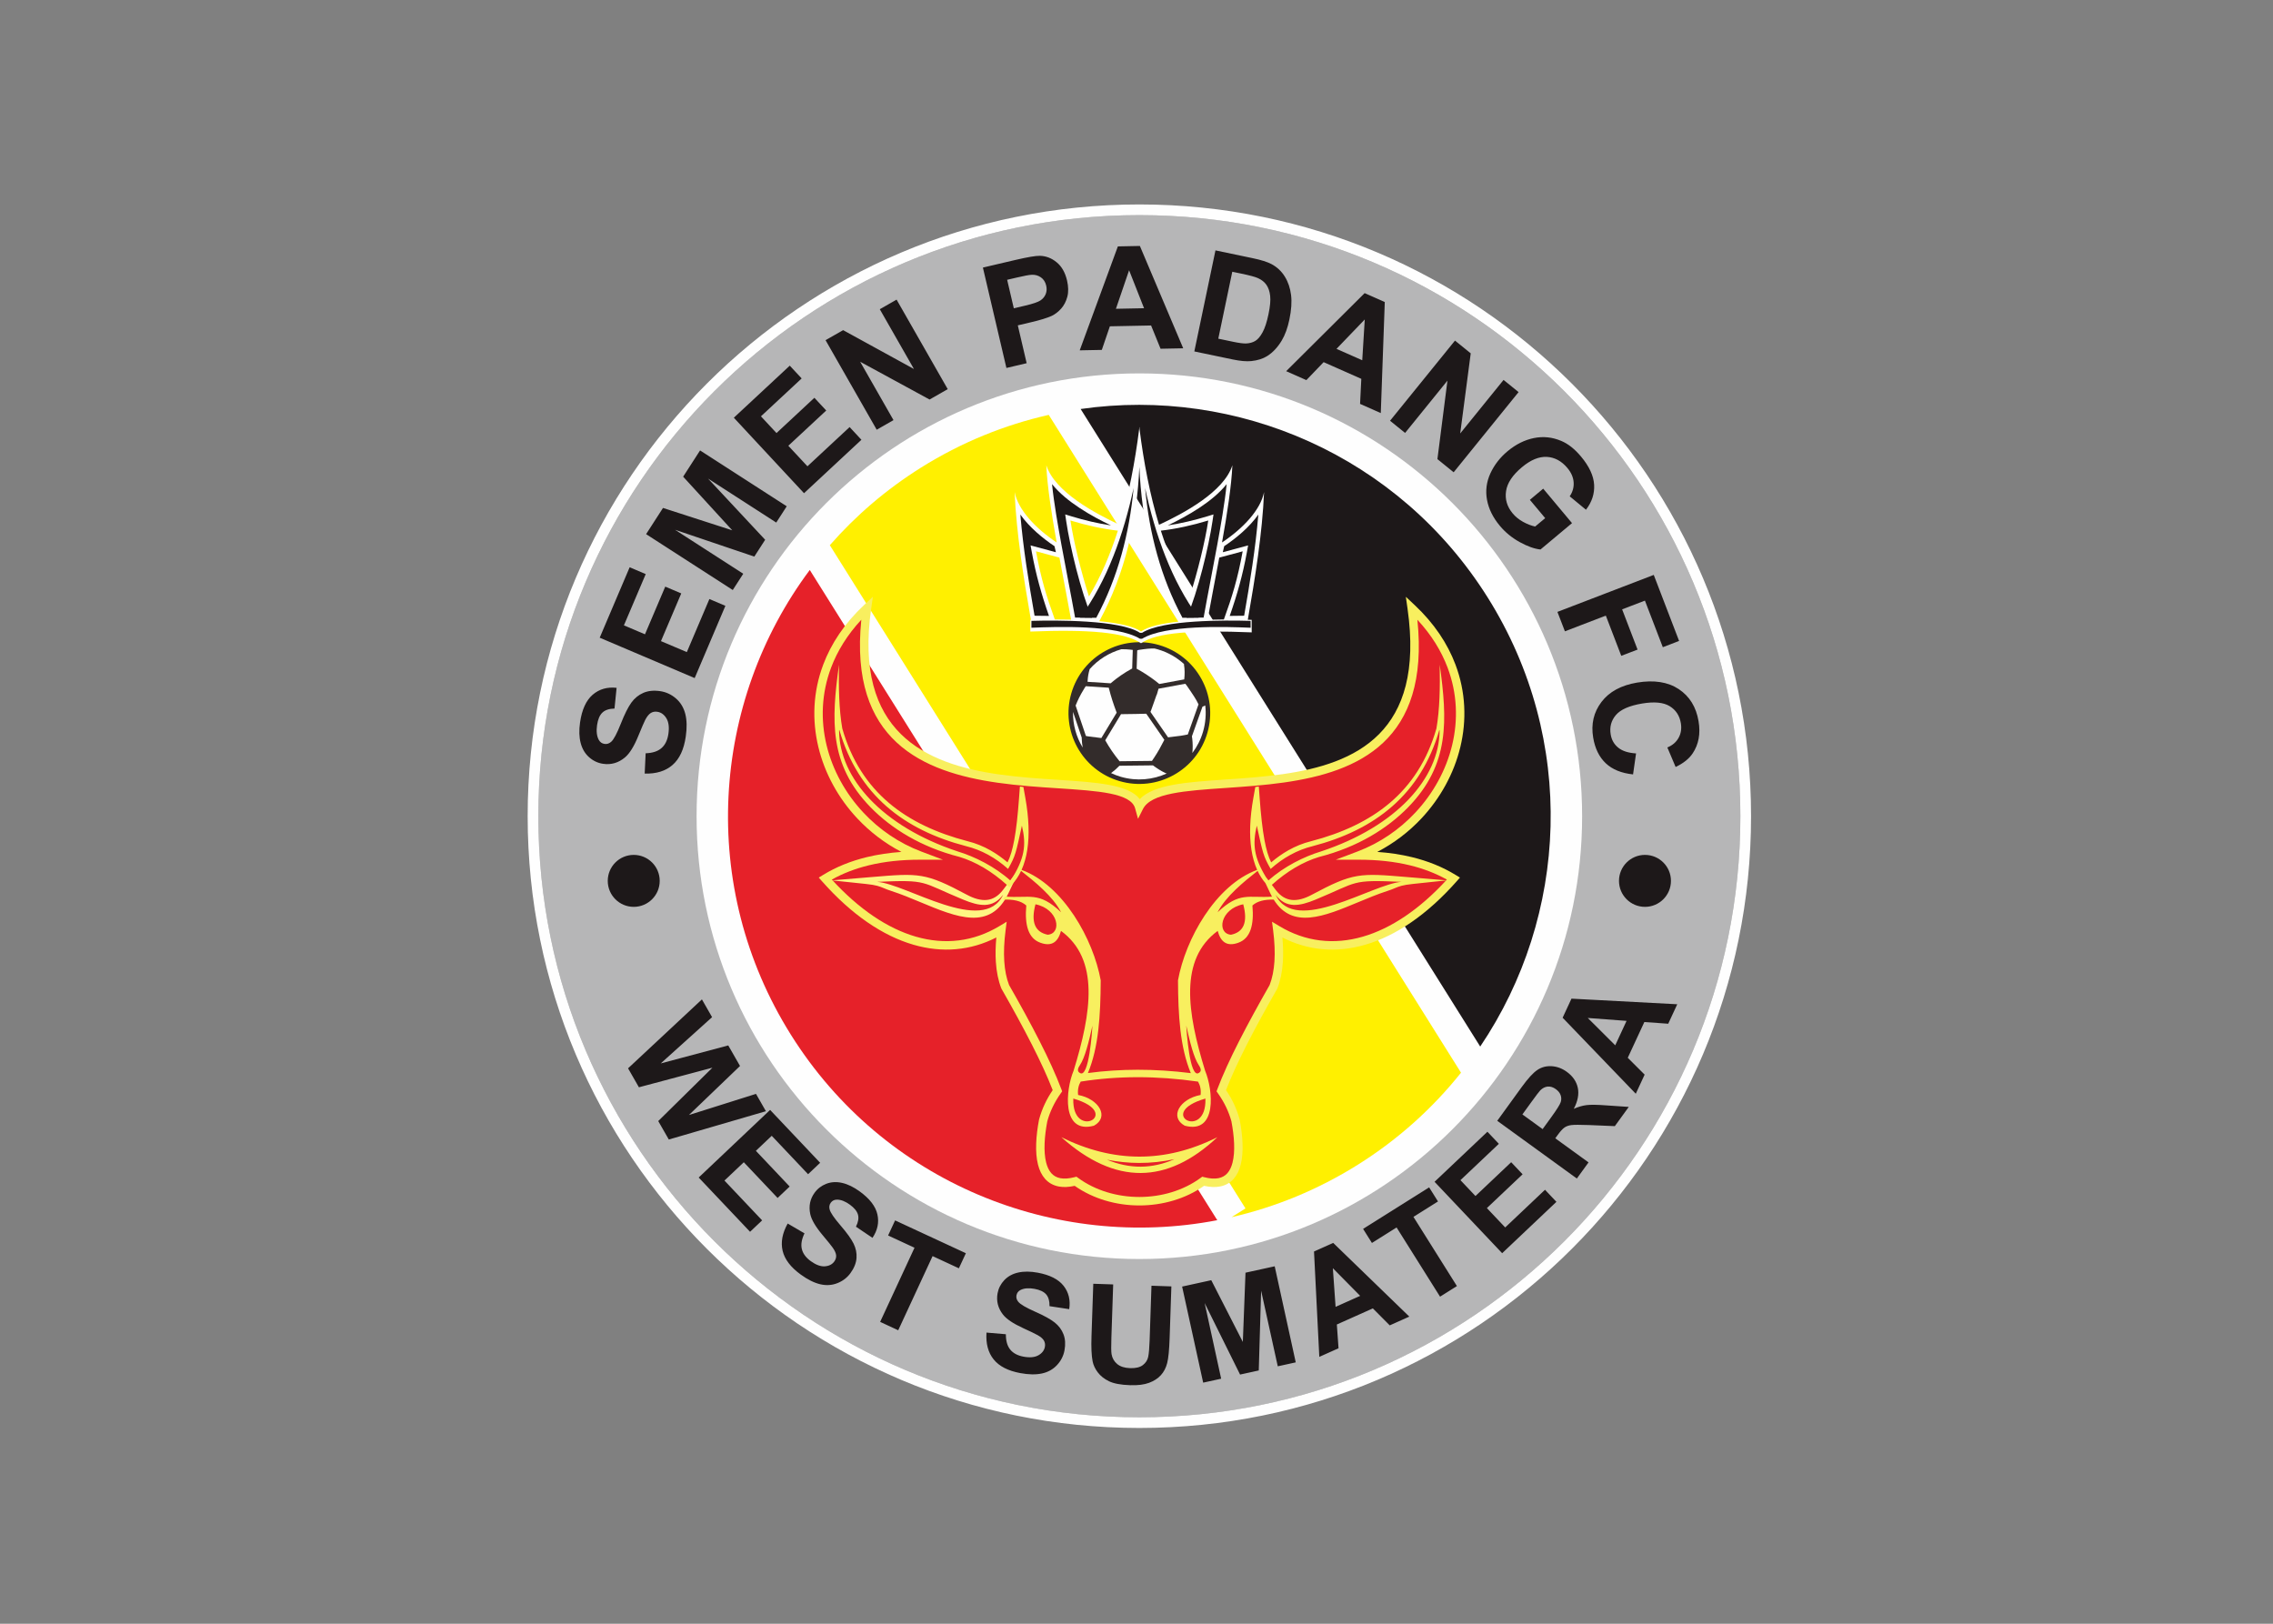 <svg clip-rule="evenodd" fill-rule="evenodd" stroke-linejoin="round" stroke-miterlimit="2" viewBox="0 0 560 400" xmlns="http://www.w3.org/2000/svg"><rect x="0" y="0" width="560" height="400" fill="#808080" stroke="none"/><g transform="matrix(.062 0 0 .062 130 -27.787)"><path d="m2430.71 1302.94c1319.02 0 2388.27 1069.26 2388.27 2388.28s-1069.25 2388.27-2388.27 2388.27-2388.275-1069.25-2388.275-2388.27 1069.255-2388.28 2388.275-2388.28z" fill="#b6b6b7"/><path d="m2430.71 1260.51c671.21 0 1278.91 272.07 1718.76 711.95 439.88 439.85 711.95 1047.54 711.95 1718.76s-272.07 1278.91-711.95 1718.76c-439.85 439.88-1047.55 711.95-1718.76 711.95-671.22 0-1278.91-272.07-1718.76-711.95-439.881-439.85-711.95-1047.54-711.95-1718.76s272.069-1278.91 711.95-1718.76c439.85-439.88 1047.54-711.95 1718.76-711.95zm0 42.43c1319.02 0 2388.27 1069.26 2388.27 2388.28s-1069.25 2388.27-2388.27 2388.27-2388.275-1069.25-2388.275-2388.27 1069.255-2388.28 2388.275-2388.28z" fill="#fefefe"/><path d="m2430.71 1931.78c971.72 0 1759.44 787.72 1759.44 1759.44 0 971.74-787.72 1759.46-1759.44 1759.46-971.75 0-1759.466-787.72-1759.466-1759.46 0-971.72 787.716-1759.44 1759.466-1759.44z" fill="#fefefe"/><path d="m2740.34 5296.39c-643.35 123.96-1325.6-148.65-1694.5-737.15-368.898-588.52-316.826-1321.37 75.21-1846.37z" fill="#e62129"/><path d="m2197.39 2073.26c620.42-89.12 1263.83 184.65 1618.16 749.93 354.33 565.32 320.26 1263.74-30.39 1783.28z" fill="#1d1819"/><path d="m1562.68 2306.35c160.93-100.85 332.65-170.16 508-209.7l1638.2 2613.65c-112.03 140.57-249.22 264.9-410.17 365.76-159 99.66-328.57 168.55-501.71 208.37l55.45-34.78-1651.72-2635.23c102.47-116.95 223.45-221.24 361.95-308.07z" fill="#fff000"/><path d="m1348.41 2864.27c-363.682 340.69-165.97 841.21 209.94 983.05-149.73-.05-275.45 29.99-375.85 91.65 232.05 262.31 489.57 330.26 699.99 203.69-11.88 92.39-7.43 168.52 15.22 226.32 90.06 157.72 165.57 301.5 207.41 412.95-28.06 39.41-45.89 78.75-56.66 118.15-25.88 136.04-16.87 279.1 128.72 241.68 144 105.59 363 105.59 507 0 145.59 37.42 154.63-105.64 128.75-241.68-10.8-39.4-28.57-78.74-56.69-118.15 41.87-111.45 117.38-255.23 207.41-412.95 22.68-57.8 27.13-133.93 15.25-226.32 210.39 126.57 467.94 58.62 699.99-203.69-100.43-61.66-226.12-91.7-375.85-91.65 375.88-141.84 573.65-642.36 209.91-983.05 134.9 946.09-970.3 567.21-1082.98 791.06-62.13-222.94-1217.11 159.71-1081.56-791.06z" fill="#e62129"/><path d="m1325.85 2910.61c-55.81 60.01-95.16 124.3-119.94 189.98-38.6 102.25-42.12 208.32-18.31 307.65 23.93 99.58 75.38 192.69 146.67 268.78v.05c62.9 67.19 141.39 121.13 229.97 154.55l86.03 32.48-91.92-.02c-73.48-.03-141.11 7.31-202.48 22.19-53.78 13.07-102.9 31.95-147.18 56.78 108.68 118.74 222.3 194.31 333.3 226.57 116.22 33.82 229.86 20.04 331.88-41.33l29.62-17.83-4.42 34.3c-5.75 45.02-7.6 86.12-5.19 123 2.3 35.57 8.62 67.06 19.05 94.11 44.93 78.77 86.26 154 121.49 223.34h.03c35.52 69.85 65.12 134.22 86.35 190.88l3.11 8.34-5.1 7.23c-13.46 18.85-24.46 37.73-33.33 56.52-8.79 18.54-15.57 37.05-20.64 55.44-11.28 59.48-15.73 119.97-4.39 164.24 4.33 16.87 11 31.24 20.41 41.87l.05-.03c8.9 10.01 20.64 16.95 35.64 19.82 15.19 2.86 33.87 1.84 56.49-3.97l7.71-1.98 6.35 4.67c68.99 50.6 156.27 75.91 243.58 75.91 87.34 0 174.61-25.31 243.58-75.91l6.38-4.67 7.68 1.98c22.62 5.81 41.3 6.83 56.5 3.97 14.99-2.87 26.76-9.81 35.66-19.82l.02.03c9.44-10.63 16.08-24.97 20.41-41.87 11.37-44.27 6.89-104.74-4.36-164.24-5.08-18.39-11.88-36.9-20.64-55.44-8.87-18.79-19.9-37.67-33.33-56.52l-5.13-7.23 3.11-8.34c21.26-56.66 50.86-121.03 86.35-190.88h.05c35.21-69.34 76.54-144.57 121.47-223.34 10.46-27.05 16.75-58.54 19.08-94.11 2.38-36.88.56-77.98-5.22-123l-4.39-34.3 29.62 17.83c102.02 61.37 215.66 75.15 331.85 41.33 111.01-32.26 224.65-107.83 333.33-226.57-44.31-24.83-93.41-43.71-147.18-56.78-61.4-14.88-129.03-22.22-202.48-22.19l-91.95.02 86.03-32.48c88.58-33.39 167.04-87.36 230-154.57 71.26-76.09 122.74-169.23 146.64-268.81 23.84-99.33 20.29-205.4-18.29-307.65-24.77-65.65-64.09-129.91-119.93-189.95 49.78 481.84-234.57 604.52-530.25 646.67-78.38 11.17-157.24 16.56-230.63 21.6-162.56 11.08-297.72 20.35-329.75 83.96l-19.47 38.7-11.63-41.76c-16.86-60.55-145.87-69.05-307.19-79.6-75.09-4.93-156.95-10.29-238.56-21.94-298.4-42.52-591.14-167.21-542.21-647.66zm-151.31 178.16c31.29-82.97 84.24-163.53 162.39-236.72l34.81-32.63-6.72 47.2c-70.18 492.41 215.95 616.85 507.77 658.49 80.39 11.45 161.52 16.75 235.93 21.63 153.07 10 279.27 18.34 323.69 76.56 55.73-58.42 186.35-67.38 340.02-77.87 72.82-4.96 151.08-10.31 228.13-21.34 288.85-41.13 566.22-163.53 495.81-657.47l-6.75-47.2 34.84 32.63c78.15 73.19 131.07 153.75 162.39 236.72 41.02 108.77 44.82 221.53 19.45 327.2-25.29 105.42-79.6 203.79-154.74 284.06-50.01 53.32-109.31 98.76-175.44 133.01 48.53 3.4 94.34 10.29 137.25 20.69 64.46 15.65 122.63 39.23 174.25 70.92l17.01 10.43-13.21 14.97c-117.1 132.41-241.06 216.34-362.72 251.72-114.58 33.36-227 23.75-329.65-28.75 3.15 34.79 3.83 67.13 1.9 96.84-2.55 39.54-9.72 74.72-21.68 105.22l-.4.99-.65 1.16c-44.81 78.52-86.09 153.67-121.35 223.12v.05c-33.51 65.88-61.48 126.32-81.84 179.21 12.31 18.06 22.65 36.17 31.18 54.25 9.7 20.5 17.18 41.13 22.85 61.83l.31 1.33c12.14 63.72 16.73 129.34 3.94 179.15-5.58 21.88-14.65 40.96-27.78 55.76v.08c-13.72 15.42-31.66 26.08-54.54 30.45-17.94 3.37-38.94 2.8-63.24-2.61-73.89 51.93-165.57 77.92-257.07 77.92s-183.15-25.99-257.04-77.92c-24.33 5.41-45.3 5.98-63.27 2.61-22.88-4.37-40.8-15.03-54.54-30.45v-.08c-13.13-14.8-22.17-33.88-27.78-55.76-12.76-49.78-8.19-115.43 3.94-179.15l.34-1.33c5.64-20.7 13.15-41.33 22.82-61.83 8.56-18.08 18.88-36.19 31.18-54.25-20.36-52.89-48.3-113.33-81.81-179.21v-.05c-35.29-69.45-76.56-144.6-121.38-223.12l-.65-1.16-.4-.99c-11.96-30.5-19.1-65.68-21.68-105.22-1.9-29.71-1.22-62.05 1.92-96.84-102.67 52.5-215.03 62.11-329.67 28.75-121.63-35.38-245.59-119.31-362.69-251.72l-13.24-14.97 17.04-10.43c51.59-31.69 109.79-55.27 174.22-70.92 42.91-10.4 88.72-17.26 137.25-20.69-66.08-34.25-125.35-79.69-175.38-133.06h-.03c-75.17-80.22-129.48-178.59-154.74-284.01-25.4-105.67-21.6-218.43 19.45-327.2z" fill="#f8ef5f" fill-rule="nonzero"/><path d="m1445.98 3988.55c-13.43-4.26-22.51-8.06-30.7-11.46-16.47-6.91-29.39-12.33-71.71-16.75l-134.62-14.17 134.87-11.28 22.65-1.88c188.7-15.9 213.87-18.02 379.19 70.44 28.46 15.26 55.27 22.91 79.43 20.39 23.27-2.44 44.78-14.8 63.61-39.49l74.23-97.48-52.55 110.63c-71.66 150.98-204.86 95.53-349 35.55-38.18-15.87-77.25-32.15-115.4-44.53zm-57.23-36.51c205.03-9.13 169.99-.29 341.46 70.46 64.29 26.51 116.9 36.32 159.22-19.21-77.72 163.53-384.57-43.43-500.68-51.25z" fill="#fff582"/><path d="m3415.41 3988.55c13.43-4.26 22.48-8.06 30.7-11.46 16.47-6.91 29.39-12.33 71.66-16.75l134.64-14.17-134.84-11.28-22.68-1.88c-188.67-15.9-213.84-18.02-379.16 70.44-28.46 15.26-55.28 22.91-79.43 20.39-23.3-2.44-44.79-14.8-63.61-39.49l-15.5-20.38c30.19-27.07 60.94-49.83 92.21-68.32 31.41-18.56 63.35-32.79 95.72-42.63v.03c152.59-38.84 271.31-112.79 353.8-197.49 166.39-170.82 155.42-347.61 125.37-566.22 1.53 89.49.23 176.54-13.09 253.36-36.31 127.16-100.01 223.23-184.77 295.28-85.09 72.34-191.67 120.9-313.31 152.59-32.31 7.91-62.45 20.33-90.76 36.32-23.76 13.46-46.32 29.56-67.84 47.73-11.14-21.77-19.73-51.67-26.59-88.41-8.47-45.38-14.25-101.26-19.04-165.43l-3.52-47.51-13.89 1.76-7.91 44.39c-13.92 77.86-16.5 146.92-7.57 204.86 4.57 29.7 12.16 56.55 22.76 80.25-166.1 60.88-285.22 276.29-314.53 438.71.66 140.26 8.2 266.15 50.91 368.76-71.94-8.98-142.32-13.38-211.12-13.35-67.41.09-133.34 4.45-197.66 13.01 42.57-102.53 50.09-228.33 50.8-368.42-29.34-162.42-148.45-377.83-314.56-438.71 10.63-23.7 18.19-50.55 22.79-80.25 8.9-57.94 6.35-127-7.57-204.86l-7.94-44.39-13.89-1.76-3.51 47.51c-4.77 64.17-10.55 120.05-19.03 165.43h-.02c-6.83 36.74-15.42 66.64-26.59 88.41-21.49-18.17-44.05-34.27-67.83-47.73-28.32-15.99-58.43-28.41-90.74-36.32-121.66-31.69-228.25-80.25-313.34-152.59-84.76-72.05-148.43-168.12-184.74-295.28-13.32-76.82-14.65-163.87-13.12-253.36-30.02 218.61-41.02 395.4 125.37 566.22 82.49 84.7 201.21 158.65 353.83 197.49v-.03c32.37 9.84 64.28 24.07 95.72 42.63 31.61 18.68 62.73 41.82 93.29 69.34l9.24 8.28 8.59-9.02c15.08-15.76 27.61-34.47 37.64-55.78 54.97 43.4 126.09 100.65 159 164.38-90.28-85.35-124.81-54.2-223.51-62.51l-7.46 12.5c39.43-1.95 71.69 4.17 92.61 23.13-7 77.5 7.91 131.11 56.47 148.14 46 16.59 70.07-4.5 81.49-47.19 153.75 112.87 121.49 323.86 50.03 555.53-31.58 75.09-49.29 253.22 80.96 218.44 62.36-34.39 19.93-106.73-63.04-122.12-2.44-21.06 1.84-38.8 10.26-53.06 73.28-11.54 148.79-17.44 226.46-17.52 77.56-.03 157.46 5.72 239.81 17.54 8.39 14.29 12.67 32.07 10.23 53.04-82.94 15.39-125.4 87.73-63.01 122.12 130.25 34.78 112.51-143.35 80.93-218.44-71.41-231.67-103.69-442.66 50.06-555.53 11.42 42.69 35.49 63.78 81.47 47.19 48.58-17.03 63.49-70.64 56.49-148.14 19.47-17.65 48.81-24.2 84.59-23.41 74.12 119.2 199.95 66.87 335.39 10.49 38.21-15.87 77.24-32.15 115.43-44.53zm-471.66-42.21-10.46-13.72c-47.68-79.2-53.32-130.11-35.88-203.87 23.98 108.96 25.22 119.74 54.99 172.01 48.67-43.66 104.91-75.35 167.18-90.6 246.28-64.18 428.74-203.75 503.24-461.76l1.02 3.23c-1.7 187.91-170.02 379.76-471.32 479.59-66.87 20.24-146.58 59.59-208.77 115.12zm-11.96 10.8 19.16 40.36c2.24 4.68 4.51 9.13 6.83 13.38-93.12 6.3-128.18-21.23-216.17 61.97 32.91-63.73 104.03-120.98 159-164.38 8.56 18.19 18.93 34.46 31.18 48.67zm-1693.25-608.74-1.05 3.23c1.73 187.91 170.05 379.76 471.35 479.59 67.32 20.38 147.68 60.13 210.02 116.28 56.15-87.93 63.61-140.49 45.1-218.75-23.98 108.96-25.2 119.74-55 172.01-48.67-43.66-104.88-75.35-167.18-90.6-246.25-64.18-428.74-203.75-503.24-461.76zm827.97 813.77c-50.71-10.46-67.49-50.29-48.64-120.96 92.07 18.31 106.61 116.39 48.64 120.96zm101.68 650.94c202.08 58.77-5.75 170.59 0 0zm26.11-132.37c20.18-30.16 35.4-91.87 50-157.41-.91 15.51-13.29 212.26-50 187.96-9.98-5.35-10.32-15.36 0-30.55zm600.58-518.57c50.74-10.46 67.49-50.29 48.61-120.96-92.07 18.31-106.61 116.39-48.61 120.96zm-101.68 650.94c-202.08 58.77 5.72 170.59 0 0zm-26.14-132.37c-20.15-30.16-35.4-91.87-50-157.41.93 15.51 13.32 212.26 50 187.96 10.01-5.35 10.32-15.36 0-30.55zm805.55-728.7c-205-9.13-169.96-.29-341.46 70.46-64.29 26.51-116.93 36.32-159.22-19.21 77.72 163.53 384.6-43.43 500.68-51.25z" fill="#f8ef5f"/><path d="m2740.71 4966.61c-199.34 187.57-405.84 191.65-620.03 0 205.26 101.79 411.82 104.06 620.03 0zm-304.56 117.13c44.9-.26 89.6-10.23 134.14-29.79-46.94 10.09-93.83 15.05-140.69 14.96-42.63-.14-85.15-4.45-127.58-12.89 45.26 18.73 90 27.92 134.13 27.72z" fill="#f8ef5f"/><path d="m2608.21 3062.92c-29.22-23.78-62.59-41.19-99.07-51.79s-73.98-13.72-111.4-9.3c-36.14 4.28-70.72 15.39-102.75 33-32.01 17.6-59.9 40.87-82.86 69.14-23.75 29.22-41.19 62.53-51.79 99.04-10.57 36.51-13.69 73.95-9.27 111.4 4.25 36.14 15.39 70.72 33 102.75 17.63 32.04 40.87 59.93 69.11 82.83 29.25 23.82 62.56 41.22 99.07 51.82 36.48 10.6 73.95 13.72 111.4 9.3 36.11-4.28 70.69-15.39 102.73-33.02 32.03-17.64 59.89-40.88 82.88-69.08 23.75-29.26 41.19-62.59 51.76-99.1 10.6-36.49 13.75-73.93 9.33-111.41-4.31-36.11-15.42-70.69-33.03-102.69-17.63-32.07-40.9-59.93-69.11-82.89z" fill="#332c2b" fill-rule="nonzero"/><path d="m2225.08 3153.6c.94-15.99 3.49-31.66 8.28-46.91 33.48-37.73 77.22-65.06 125.46-78.81 11.6-.37 23.25.09 34.87 1.39 3.57.43 7.23.63 10.8 1.25l-2.3 73.76c-.45.22-.93.48-1.41.76-30.02 16.33-58.06 35.72-84.02 57.89-.12.08-.2.14-.29.25l-91.42-5.95c-.05-1.19-.05-2.41.03-3.63z" fill="#fefefe" fill-rule="nonzero"/><path d="m2201.7 3382.04c.39 12.31 1.67 24.44 3.91 36.43-25.6-42.04-39.46-91.16-38.52-141.82l34.69 102.47c-.05.97-.11 1.93-.08 2.92z" fill="#fefefe" fill-rule="nonzero"/><path d="m2218.37 3372.43-40.94-120.89c8.54-21.49 18.71-42.18 30.93-61.88 3.09-5.02 5.9-10.24 9.41-14.97l91.36 5.92c.28 1.08.62 2.3.96 3.66 7.6 30.95 17.61 61.23 28.78 91.08.65 1.76 1.19 3.23 1.73 4.42l-60.95 100.89c-17.55-2.07-35.09-4.23-52.58-6.67-2.89-.39-5.79-.93-8.7-1.56z" fill="#fefefe" fill-rule="nonzero"/><path d="m2357.21 3534.66c-13.58-3.94-26.62-8.9-39.01-14.77 12.02-8.7 23.13-18.45 33.31-29.17l133.25-1.47c15.28 11.4 31.19 21.74 48.39 29.96 2.24 1.11 4.45 1.82 6.64 2.1-55.36 25.26-119.68 31.58-182.58 13.35z" fill="#fefefe" fill-rule="nonzero"/><path d="m2489.3 3458.81c-2.78 4.19-5.61 8.39-8.5 12.64l-128.7 1.39c-.22-.26-.45-.51-.68-.82-21.2-25.83-40.02-53.3-56.29-82.46l62.7-103.75c19.9-.2 39.83-.46 59.75-.85 13.5-.2 27.05-.6 40.54-.97l71.83 103.84c-12.33 24.32-25.51 48.19-40.65 70.98z" fill="#fefefe" fill-rule="nonzero"/><path d="m2594.89 3371.61c-16.64 2.38-33.39 4.31-50.11 6.27l-69.96-101.12c.99-2.21 1.9-4.47 2.72-6.74 7.39-20.52 14.62-41.1 21.91-61.68.17.03.37.08.59.14 2.27-7.94 4.6-15.93 6.86-23.9l106.28-19.59c1.7 1.76 3.28 3.58 4.67 5.56 10.55 15.31 21.37 30.53 31.24 46.29 6.07 9.64 11.88 19.48 16.72 29.99l-42.6 119.6c-9.41 1.89-18.82 3.85-28.32 5.18z" fill="#fefefe" fill-rule="nonzero"/><path d="m2683.87 3354.97c-9.15 31.55-23.75 60.1-42.46 84.93 1.9-19.02 1.61-38.04-.54-57.09-.34-2.95-.82-5.92-1.36-8.9l41.92-117.72c3.83-1.45 7.52-3.12 11.14-4.99 3.97 33.84 1.36 69.02-8.7 103.77z" fill="#fefefe" fill-rule="nonzero"/><path d="m2608.1 3087.5c-.03.39-.14.65-.08.82 3.37 19.76 3.23 39.54 1.07 59.3l-99.32 18.28c-.09-.08-.23-.2-.34-.34-5.5-4.39-10.83-9.04-16.44-13.24-23.28-17.37-47.34-33.5-73-47.08l2.3-72.91c1.76-.85 3.66-1.53 5.53-1.81 11.87-1.7 23.78-3.51 35.74-4.65 9.19-.88 18.37-1.16 27.58-1.02 4.34 1.05 8.71 2.18 13.01 3.43 40.51 11.76 76.03 32.43 105.09 59.27-.37-.03-.74-.05-1.14-.05z" fill="#fefefe" fill-rule="nonzero"/><path d="m2861.69 2910.59c29.17-167.22 57.66-343.87 64.63-507.38-14 71.38-83.91 144.88-167.08 200.33 20.27-113.13 37.68-225.58 41.14-306.8-33.54 105.93-194.35 191.51-291.52 236.64-36.23-119.68-60.75-248.68-77.53-381.06l-.28-7.63-.34 2.78-.37-2.78-.25 7.63c-16.81 132.43-41.36 261.49-77.56 381.23-97.2-45.16-257.98-130.88-291.52-236.81 3.46 81.22 20.87 193.67 41.11 306.8-83.17-55.45-153.05-128.95-167.05-200.33 7 163.68 35.52 340.41 64.72 507.74l-2.16.06-.17 46.52c234.06-9.47 377.55 3.51 439.88 46.4 62.28-42.89 205.82-52.61 439.85-43.14l-.17-49.78zm-766.97-1.17c-33.03-91.36-54.77-161.68-74.61-270.68l93.01 25c16.83 90.52 34.21 177.96 46.31 246.45-21.03-.54-42.66-.8-64.71-.77zm176.77 7.03c104.96-192.84 150.09-404.16 159.22-613.24 9.13 209.53 54.45 421.34 159.87 614.49-70.49 7.37-125.4 20.1-153.24 39.52-29.51-20.56-89.29-33.6-165.85-40.77zm430.41-5.89c12.1-68.54 29.54-156.13 46.35-246.82l93.03-25c-19.84 109-41.59 179.29-74.64 270.68-22.11.12-43.74.51-64.74 1.14zm-185.81-353.91c61.51-7.08 124.41-20.92 188.42-40.36-12.31 83.16-43.26 207.86-73.59 301.89-47.2-79.09-84.81-167.25-114.83-261.53zm-170.76 0c-30.05 94.28-67.66 182.44-114.83 261.53-30.36-94.03-61.29-218.73-73.62-301.89 64.01 19.44 126.91 33.28 188.45 40.36z" fill="#fefefe"/><g fill="#1d1819"><path d="m1957.83 2492.73c11.17 134.59 33.4 269.49 56.44 401.93l57.32.68c-29.65-84.48-51.91-163.76-68.29-253.51l-4.82-26.56 100.57 27.05-5.49-23.99c-46.52-30.95-99.64-74.8-135.73-125.6z"/><path d="m2242.66 2902.73c-44.7-103.35-87.76-283.38-102.64-383.89l-3.94-26.7 25.76 7.85c51.03 15.48 103.18 27.95 155.94 35.83-76.91-36.94-176.57-92.58-234.03-164.04 8.36 80.84 23.47 163.95 37.47 241.51 17.41 96.35 37.02 192.36 54.12 288.74z"/><path d="m2259.38 2902.93c86.46-160.86 131.93-336.41 148.54-515.93-39.89 184.16-104.23 367.85-212.63 515.22z"/><path d="m2903.53 2492.73c-11.14 134.59-33.34 269.49-56.38 401.93l-57.38.68c29.65-84.48 51.96-163.76 68.32-253.51l4.82-26.56-100.6 27.05 5.52-23.99c46.52-30.95 99.67-74.8 135.7-125.6z"/><path d="m2618.76 2902.73c44.65-103.35 87.73-283.38 102.61-383.89l3.94-26.7-25.79 7.85c-51 15.48-103.13 27.95-155.91 35.83 76.91-36.94 176.57-92.58 234.03-164.04-8.36 80.84-23.47 163.95-37.47 241.51-17.41 96.35-37.02 192.36-54.09 288.74z"/><path d="m2601.98 2902.93 64.12-.71c-108.4-147.37-172.77-331.06-212.63-515.22 16.58 179.52 62.08 355.07 148.51 515.93z"/><path d="m2001.88 2915.15-.14 27.24c104-4.14 338.12-12.27 431.32 43.65h8.53c93.24-55.92 327.32-47.79 431.35-43.65l-.17-27.24c-101.11-2.98-349.68-4.76-431.18 47.4h-8.53c-78.49-51.91-334.77-50.23-431.18-47.4z"/><path d="m4404.42 3441.74-11.88 83.37c-46.09-4.85-82.26-19.47-108.4-44.14-26.11-24.63-42.89-58.67-50.06-102.07-9.07-53.63 1.96-100.77 32.86-141.54 30.87-40.67 78.09-66.35 141.67-77.04 67.32-11.17 122.49-2.52 165.49 25.91 43.03 28.54 69.3 71.09 78.77 127.73 8.34 49.46.4 92.04-23.61 127.84-14.2 21.26-36.74 39.17-67.55 53.86l-32.85-77.59c20.21-8.33 35.03-21 44.59-38.18 9.66-17.23 12.58-36.74 9.04-58.37-5.08-29.96-19.82-52.49-44.56-67.57-24.64-15-60.95-18.54-109.16-10.49-51.08 8.53-85.92 23.89-104.55 45.89-18.68 22-25.51 47.71-20.52 77.08 3.54 21.77 13.58 39.23 29.99 52.52 16.39 13.35 40.03 20.92 70.73 22.79zm-3939.396 80.22 3.798-80.78c27.411-.94 48.444-7.77 63.071-20.67 14.655-12.78 23.783-31.72 27.354-56.52 3.855-26.34 1.134-47.11-8.107-62.05-9.127-14.94-21.288-23.53-36.17-25.68-9.581-1.42-18.198.22-25.682 4.87-7.568 4.68-14.882 13.66-21.912 26.96-4.62 9.07-13.691 30.07-27.184 62.96-17.149 42.32-34.979 71.15-53.461 86.54-25.824 21.63-54.794 30.19-86.939 25.45-20.664-2.89-39.118-11.59-55.389-25.88-16.242-14.31-27.553-33.13-33.704-56.52-6.179-23.39-7.03-50.68-2.551-81.78 7.342-50.91 24.038-87.59 50.032-110.13 26.107-22.47 57.826-31.66 95.215-27.58l-8.277 82.35c-21.288.51-37.417 5.87-48.132 16.04-10.829 10.18-17.887 26.85-21.232 49.84-3.401 23.81-1.275 43.17 6.548 58.05 5.103 9.52 12.841 15.14 23.273 16.61 9.666 1.39 18.368-1.5 26.39-8.59 10.205-9.07 22.791-32.82 37.985-71.32 15.222-38.38 29.168-66.47 42.037-84.16 12.728-17.6 28.602-30.53 47.651-38.81 18.907-8.21 41.272-10.54 66.841-6.8 23.215 3.38 44.107 13.01 62.475 28.77 18.454 15.88 30.841 36.34 37.304 61.32 6.463 25.06 7.115 55.13 1.985 90.28-7.342 51.28-24.889 88.95-52.64 113.02-27.609 23.98-64.46 35.4-110.579 34.21zm198.623-379.56-377.376-160.47 119.027-279.8 63.864 27.12-86.683 203.67 83.707 35.52 80.56-189.44 63.582 27.02-80.589 189.52 102.784 43.6 89.631-210.82 63.581 27.02zm151.37-349.91-344.352-221.98 67.124-104.11 275.216 88.92-195.137-213.17 67.238-104.25 344.384 221.92-41.673 64.66-271.02-174.76 226.998 243.16-43.143 66.84-314.986-106.58 271.021 174.75zm283.183-384.63-278.959-299.96 222.289-206.84 47.26 50.76-161.833 150.55 61.824 66.47 150.549-140.11 47.08 50.54-150.63 140.09 75.97 81.55 167.55-155.82 46.95 50.51zm288.79-252.25-203.24-355.78 69.87-39.83 281.34 154.35-135.69-237.51 66.72-38.13 203.22 355.72-72.14 41.21-275.84-150.12 132.46 231.96zm515.4-245.37-93.43-398.92 129.29-30.3c48.89-11.4 81.32-16.87 97.2-16.39 24.23.63 46.43 9.1 66.47 25.6 20.12 16.41 33.93 40.48 41.36 72.26 5.72 24.52 6.09 46.12 1.16 64.85-5.05 18.77-13.27 34.58-24.66 47.26-11.51 12.72-23.98 22.28-37.42 28.71-18.34 8.31-45.67 16.73-82.18 25.26l-52.5 12.36 35.18 150.37zm2.97-350.33 26.42 113.21 44.05-10.29c31.78-7.48 52.53-14.45 62.25-21.2 9.75-6.63 16.61-15.14 20.64-25.46 4-10.29 4.62-21.37 1.81-33.19-3.43-14.49-10.49-25.51-21.17-32.85-10.77-7.49-22.94-10.83-36.51-10.15-10.09.42-29.6 4.02-58.65 10.86zm699.62 272.18-90.03 1.78-37.64-92.43-163.84 3.28-31.98 93.75-87.79 1.72 151.57-412.97 87.48-1.76zm-155.62-159.22-59.44-150.92-52.33 153.16zm283.75-229.78 148.08 30.98c33.42 6.98 58.39 14.86 74.86 23.64 22.03 11.82 39.63 28.41 52.73 49.64 13.12 21.17 21.34 45.52 24.77 73.02 3.43 27.44 1.19 60.04-6.74 97.62-6.86 33.06-16.9 60.61-30.08 82.83-16.16 27.13-35.43 47.79-57.83 62-16.98 10.68-38.12 17.49-63.66 20.09-19.08 1.96-43.6-.28-73.53-6.46l-152.56-31.89zm66.84 84.87-55.59 265.86 60.49 12.7c22.68 4.68 39.29 6.8 49.84 6.41 13.83-.57 25.85-3.83 36.2-9.87 10.34-6.04 20.15-17.49 29.36-34.33 9.27-16.81 17.1-40.82 23.53-71.8 6.55-31.04 8.76-55.47 6.72-73.19-1.96-17.74-6.95-32.29-14.83-43.71-7.91-11.39-19.13-20.24-33.56-26.7-10.77-4.99-32.68-10.86-65.73-17.8zm590.12 561.51-82.32-36.48 4.93-99.55-149.73-66.33-68.62 71.43-80.25-35.52 311.87-310.16 79.96 35.37zm-73.65-209.9 9.95-162-112.25 116.73zm110.44 240.38 258.09-318.48 62.54 50.63-41.84 318.36 172.29-212.71 59.7 48.36-257.99 318.58-64.54-52.3 39.85-311.81-168.29 207.78zm555.65 314.22 52.98-44.39 114.49 136.94-125.26 104.77c-24.04-2.53-51.51-12.36-82.46-29.34-30.85-17.07-57.18-38.55-78.84-64.49-27.44-32.82-44.58-67.29-51.22-103.35-6.63-35.94-2.21-70.9 13.1-104.63 15.45-33.7 38.15-63.3 68.4-88.52 32.77-27.36 67.63-44.88 104.6-52.39 36.85-7.57 73.27-3.82 108.93 11.31 27.36 11.43 53.49 32.18 78.63 62.19 32.66 39.09 50.04 76.43 51.99 112.03 1.99 35.69-8.81 68.71-32.48 99.18l-64.55-53.26c11.71-17.26 16.98-35.83 15.62-55.53-1.25-19.73-9.52-38.69-24.83-57.06-23.25-27.7-50.54-42.38-81.78-44.11-31.29-1.59-64.18 11.99-98.84 40.99-37.37 31.21-58.43 62.9-63.1 95.05-4.88 32.23 3.97 61.79 26.47 88.75 11.09 13.27 24.83 24.38 41.22 33.42 16.41 8.99 32.43 15.16 47.82 18.54l39.97-33.34zm109.47 445.24 382.79-146.95 100.69 262.37-64.69 24.89-71.09-185.1-90.57 34.69 61.32 159.88-64.78 24.77-61.34-159.79-162.59 62.45z" fill-rule="nonzero"/><path d="m421.512 3844.94c57.033 0 103.238 46.24 103.238 103.24s-46.205 103.24-103.238 103.24c-57.005 0-103.238-46.24-103.238-103.24s46.233-103.24 103.238-103.24z"/><path d="m4439.91 3844.94c56.97 0 103.23 46.24 103.23 103.24s-46.26 103.24-103.23 103.24c-57.04 0-103.27-46.24-103.27-103.24s46.23-103.24 103.27-103.24z"/><path d="m398.976 4692.95 293.471-273.85 40.394 70.58-204.066 183.8 268.356-71.49 46.743 81.64-202.989 194.82 266.457-83.99 39.43 68.91-385.881 112.45-41.981-73.33 215.292-212.06-292.111 77.84zm4169.194-254.55-35.83 77.36-94.9-6.8-65.91 142.15 67.04 66.9-35.2 75.94-290.7-302 35.15-75.83zm-201.45 66.05-154.04-11.56 109.05 108.68zm-197.52 626.37-316.32-229.35 97.54-134.56c24.52-33.82 45.18-56.32 61.99-67.52 16.84-11.31 35.78-16.19 56.95-14.86 21.26 1.37 41.19 8.71 59.87 22.29 23.81 17.26 38.38 38.38 43.76 63.49 5.36 25.12.03 52.98-15.98 83.57 18-7.97 35.06-12.87 51.16-14.8 16.16-1.98 42.07-1.61 77.67 1.08l89.72 6.12-55.39 76.37-102.33-4.29c-36.37-1.35-60.01-1.27-70.87.17-10.68 1.42-19.75 4.65-27.04 9.73-7.31 5.13-16.27 15.02-26.96 29.73l-9.41 12.99 132.1 95.75zm-136.01-196.38 34.3-47.26c22.19-30.64 34.7-50.68 37.67-60.17 2.92-9.5 2.81-18.77-.42-27.64-3.18-8.93-9.58-16.84-19.08-23.73-10.69-7.74-21.32-11.08-32.03-10.2-10.66.9-20.61 5.95-29.79 15.05-4.54 4.67-16.16 19.95-34.9 45.81l-36.14 49.86zm-160.78 493.11-268.64-283.74 210.05-198.86 45.44 47.97-152.62 144.42 59.67 63.02 141.87-134.31 45.41 47.96-141.9 134.31 72.77 76.9 158.17-149.7 45.38 47.94zm-246.79 172.72-172.74-274.99-97.99 61.57-35.12-55.93 262.49-164.92 35.15 55.93-97.54 61.28 172.74 274.94zm-122.14 79.23-77.81 34.78-67.12-67.44-143.07 63.98 6.69 94.48-76.39 34.15-21.04-418.64 76.31-34.13zm-195.31-82.46-108.56-109.88 10.85 153.56zm-1060.55-48.08 79.09 2.66-7.15 211.61c-1.16 33.68-.88 55.42.68 65.4 2.81 16.1 10.32 29.31 22.51 39.34 12.3 10.15 29.34 15.56 51.14 16.27 22.08.77 38.97-3.2 50.57-11.99 11.56-8.81 18.68-19.78 21.4-33.05 2.72-13.29 4.65-35.35 5.7-66.25l7.31-216.17 79.09 2.67-6.95 205.37c-1.59 46.88-4.79 79.99-9.72 99.24-4.93 19.22-13.3 35.29-25.2 48.27-11.82 12.99-27.44 23.02-46.8 30.25-19.45 7.28-44.51 10.46-75.32 9.41-37.19-1.27-65.22-6.49-84.13-15.79-18.88-9.27-33.68-20.97-44.36-35.18-10.75-14.17-17.52-28.8-20.55-44.1-4.43-22.54-5.87-55.73-4.37-99.44zm436.68 392.91-83.63-381.68 115.8-25.37 125.43 245.33 10.6-275.13 116.03-25.45 83.62 381.74-71.43 15.65-66.11-300.45-9.41 316.97-74.3 16.27-140.74-284.08 65.6 300.55zm-861.06-198.91 77.05 6.58c-.14 26.16 5.53 46.37 17.18 60.83 11.68 14.49 29.25 23.87 52.78 28.26 24.86 4.6 44.59 2.81 59.19-5.38 14.57-8.19 23.21-19.39 25.85-33.48 1.7-9.13.42-17.32-3.66-24.75-4.05-7.34-12.36-14.62-24.72-21.68-8.44-4.93-27.98-14.29-58.64-28.35-39.52-18.08-66.19-36.17-80.11-54.39-19.56-25.57-26.45-53.61-20.81-84.11 3.63-19.59 12.64-36.96 26.82-52.01 14.25-15 32.57-25.01 55.07-30.08 22.48-5.05 48.36-4.9 77.9.59 48.02 8.96 82.26 26.37 102.5 52.22 20.35 25.91 27.75 56.72 22.37 92.64l-78.3-11.82c.4-20.47-4.05-36-13.23-46.69-9.22-10.69-24.67-18.09-46.32-22.11-22.37-4.17-40.74-2.78-55.08 4.17-9.27 4.47-14.85 11.67-16.72 21.68-1.68 9.13.71 17.63 7.2 25.51 8.19 10.12 30.33 23.1 66.27 39.06 36 15.85 62.08 30.33 78.29 43.15 16.3 12.92 28.01 28.51 35.1 46.97 7.14 18.42 8.47 39.8 3.96 64-4.11 22.03-14.03 41.53-29.87 58.48-15.82 16.95-35.75 28.07-59.87 33.2-24.07 5.18-52.84 4.67-86.17-1.54-48.59-9.04-83.77-27.18-105.62-54.42-21.89-27.21-31.27-62.73-28.41-106.53zm-422.56-42.54 136.55-294.58-104.94-48.67 27.78-59.93 281.25 130.37-27.8 59.92-104.46-48.44-136.57 294.63zm-367.39-390.76 66.75 39c-11.34 23.56-14.91 44.23-10.57 62.34 4.34 18.06 16.18 34.07 35.54 48.13 20.5 14.83 39.07 21.69 55.79 20.55 16.67-1.16 29.25-7.57 37.7-19.19 5.44-7.51 7.85-15.45 7.34-23.87-.56-8.42-4.93-18.51-13.04-30.24-5.52-8.05-19.13-24.89-40.84-50.74-27.9-33.25-44.25-61.12-49.02-83.51-6.71-31.49-.9-59.75 17.3-84.87 11.7-16.16 27.27-28.01 46.51-35.52 19.34-7.42 40.2-8.62 62.68-3.51 22.48 5.07 45.78 16.32 70.1 33.96 39.54 28.68 63.01 59.07 70.18 91.13 7.29 32.12.77 63.13-19.53 93.26l-65.62-44.28c9.1-18.28 11.76-34.21 8.05-47.82-3.74-13.63-14.54-26.93-32.37-39.88-18.4-13.32-35.63-19.99-51.53-19.84-10.29.08-18.43 4.19-24.41 12.41-5.44 7.54-6.95 16.22-4.42 26.14 3.06 12.67 17.46 33.87 43.11 63.72 25.71 29.76 43.06 54.03 52.22 72.57 9.12 18.65 13.04 37.78 11.56 57.48-1.5 19.7-9.44 39.55-23.92 59.5-13.16 18.14-30.47 31.5-52.05 40-21.57 8.53-44.33 10.01-68.31 4.34-24.01-5.64-49.75-18.46-77.19-38.39-40.02-28.99-64.06-60.46-72.11-94.44-8.02-33.99-1.28-70.08 20.1-108.43zm-353.684-182.81 283.805-268.64 198.819 210.08-47.96 45.38-144.424-152.59-63.015 59.67 134.309 141.88-47.937 45.41-134.334-141.9-76.904 72.76 149.726 158.17-47.962 45.39z" fill-rule="nonzero"/></g></g></svg>